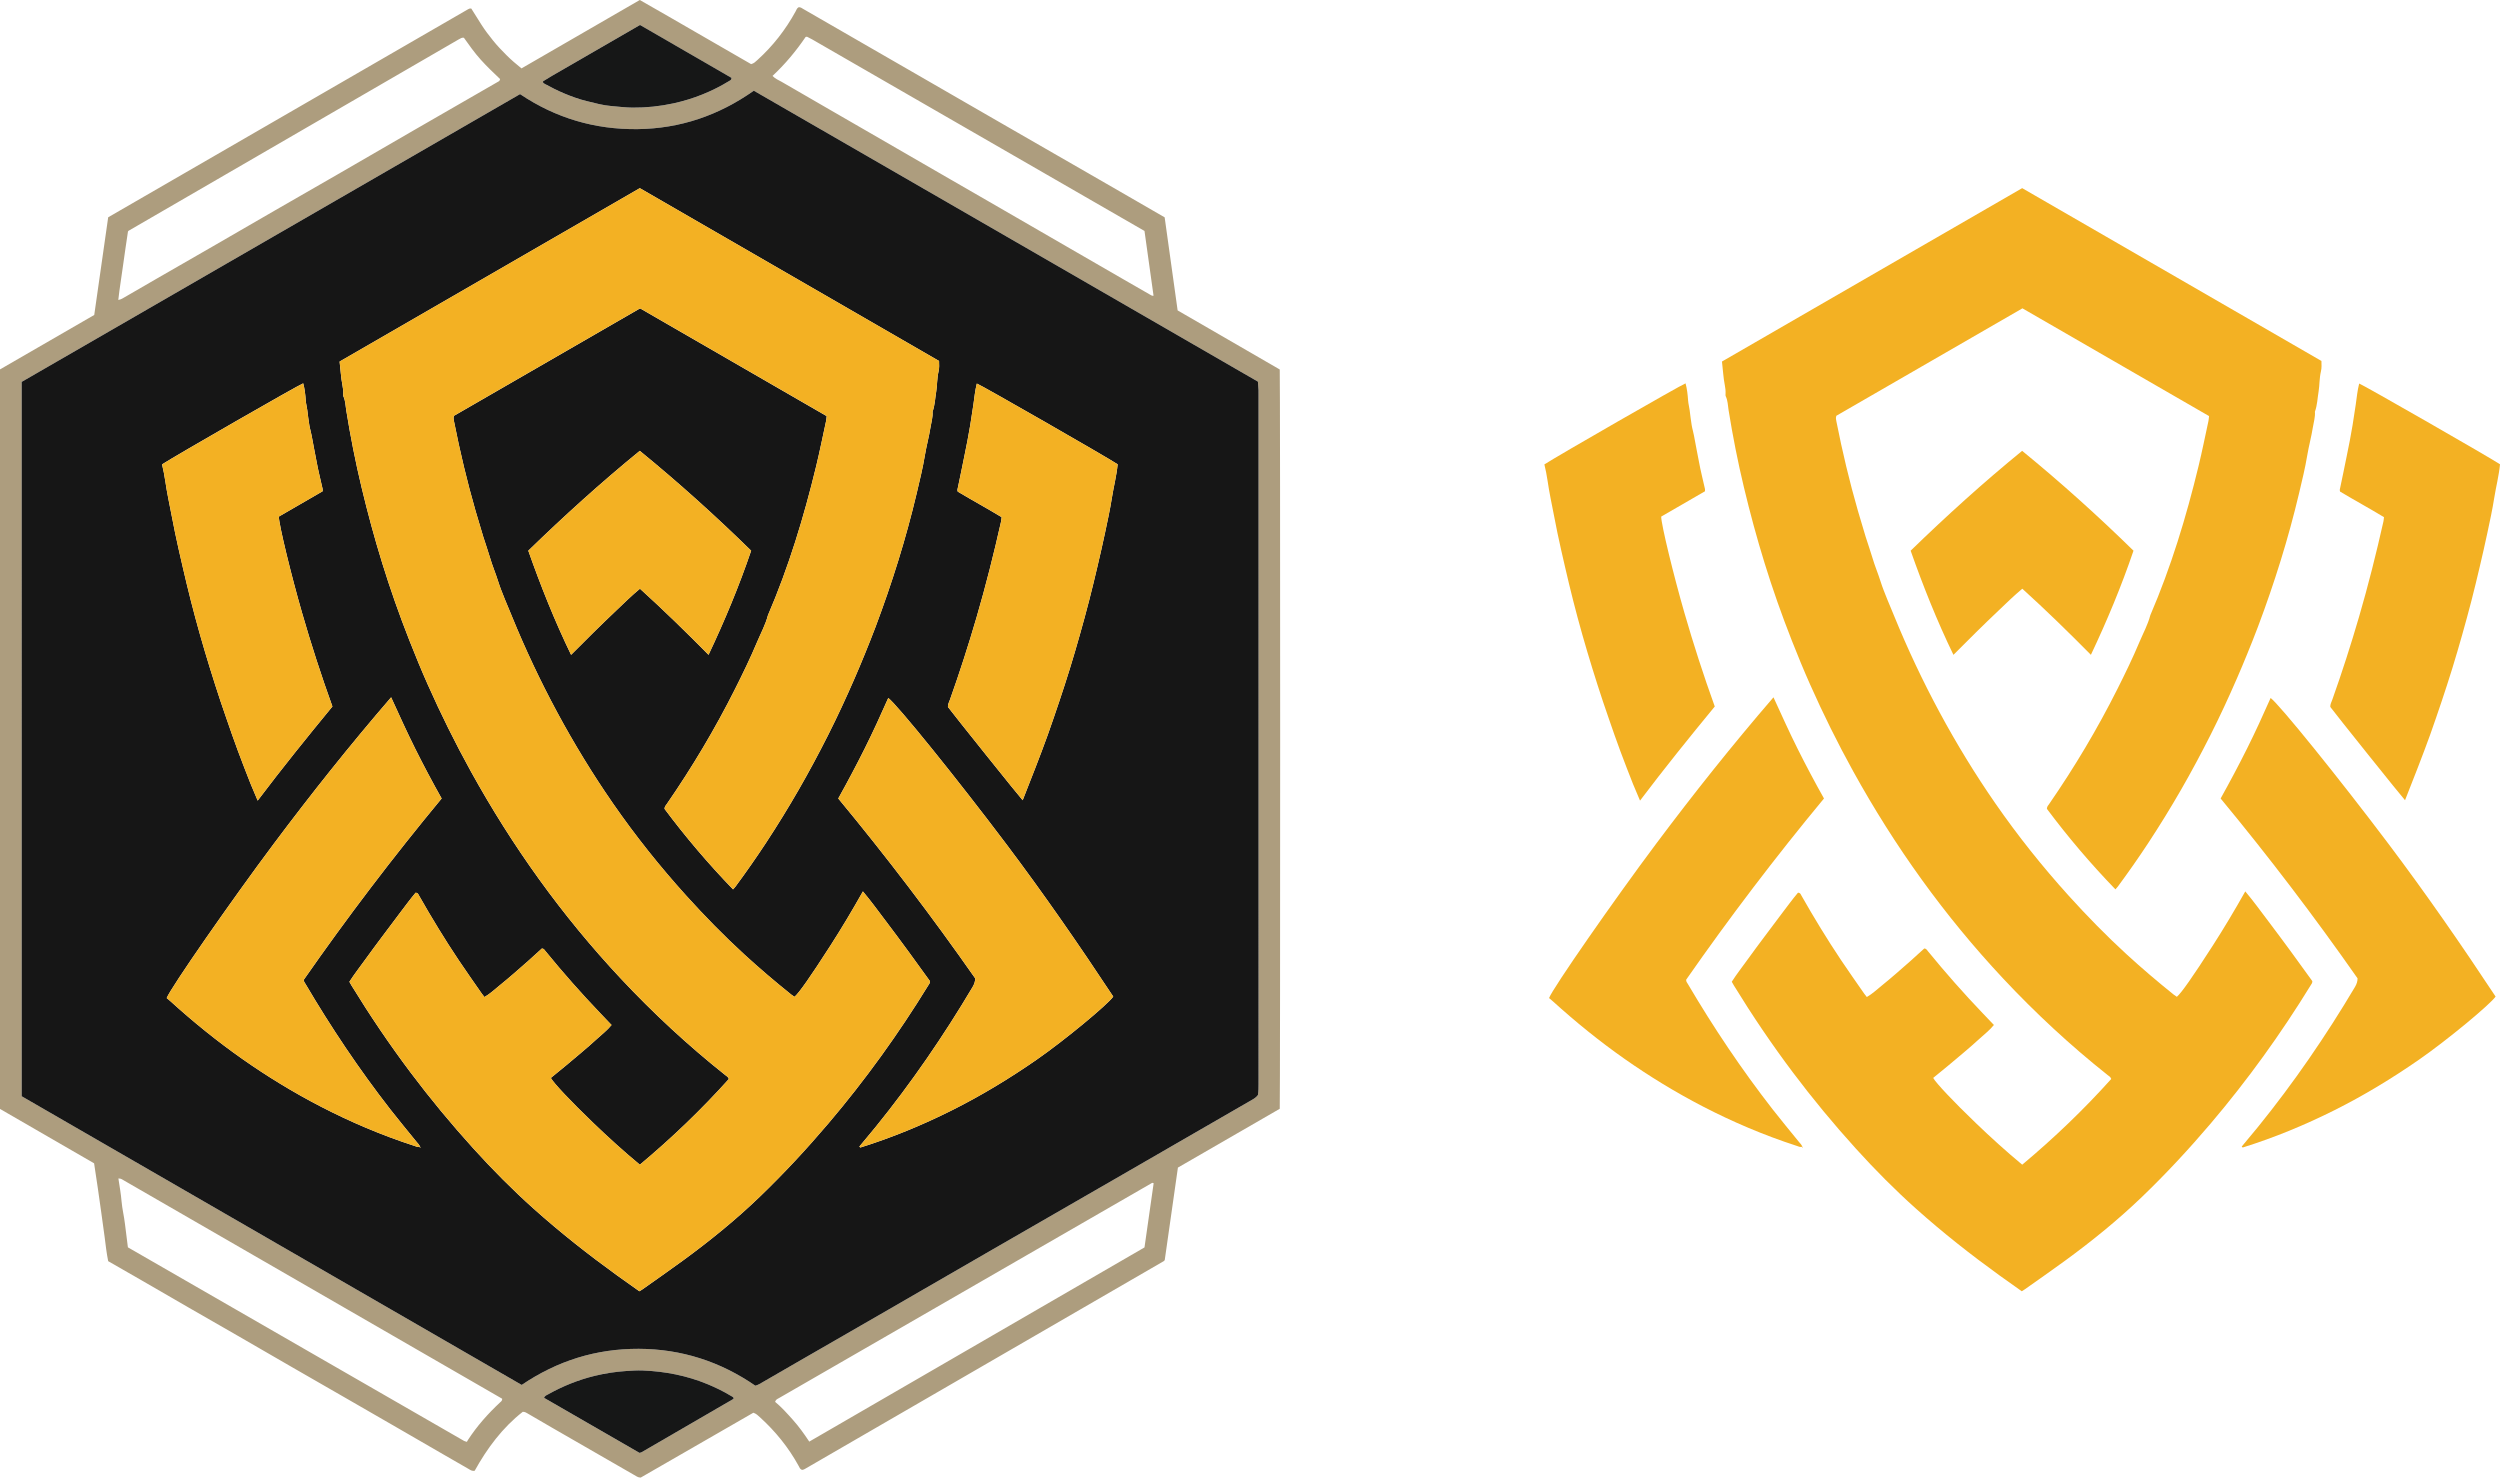 <?xml version="1.0" encoding="UTF-8"?>
<svg id="Layer_1" data-name="Layer 1" xmlns="http://www.w3.org/2000/svg" viewBox="0 0 366.883 216.844">
    <defs>
        <style>
            .cls-1 {
            fill: #161616;
            }

            .cls-1, .cls-2, .cls-3, .cls-4 {
            stroke-width: 0px;
            }

            .cls-2 {
            fill: #161717;
            }

            .cls-3 {
            fill: #ad9d7e;
            }

            .cls-4 {
            fill: #f3b123;
            }
        </style>
    </defs>
    <g>
        <path class="cls-4"
              d="m296.793,45.253c-9.131,5.272-18.231,10.525-27.3,15.761-.123.325-.042.597.011.862.87,4.41,1.91,8.778,3.154,13.098.366,1.271.742,2.539,1.133,3.803.316,1.021.689,2.025.985,3.05.342,1.185.832,2.317,1.2,3.494.275.882.633,1.752.977,2.614.334.84.7,1.674,1.043,2.513,3.883,9.52,8.894,18.886,14.83,27.453,3.291,4.749,6.884,9.257,10.759,13.543,2.705,2.992,5.522,5.872,8.495,8.598,2.239,2.053,4.551,4.021,6.921,5.921.148.119.312.218.461.321.669-.568,2.294-2.881,5.272-7.516,1.655-2.576,3.223-5.206,4.77-7.954,1.205,1.436,2.264,2.901,3.354,4.341,1.116,1.474,2.217,2.96,3.312,4.451,1.077,1.468,2.138,2.947,3.173,4.378.015.279-.128.424-.226.585-4.385,7.141-9.268,13.922-14.692,20.309-3.183,3.748-6.527,7.349-10.072,10.759-3.527,3.394-7.323,6.469-11.272,9.355-1.961,1.433-3.956,2.819-5.937,4.224-.133.094-.276.174-.443.279-1.089-.773-2.173-1.532-3.246-2.308-4.232-3.057-8.33-6.284-12.224-9.764-3.132-2.799-6.085-5.779-8.904-8.892-3.245-3.583-6.325-7.303-9.228-11.169-3.085-4.108-5.96-8.359-8.644-12.739-.1-.163-.189-.332-.312-.549.737-1.156,1.591-2.234,2.39-3.35.787-1.1,1.6-2.181,2.408-3.266.824-1.107,1.651-2.213,2.486-3.312.813-1.07,1.606-2.158,2.438-3.146.338.018.386.229.477.39,1.84,3.241,3.775,6.425,5.848,9.522,1.105,1.651,2.254,3.273,3.386,4.906.109.157.234.302.387.499.829-.473,1.499-1.121,2.219-1.699.71-.57,1.402-1.164,2.093-1.757.712-.611,1.418-1.23,2.119-1.855.679-.605,1.349-1.222,2.006-1.818.293.022.395.239.527.401,2.567,3.146,5.251,6.188,8.058,9.122.533.557,1.064,1.116,1.628,1.707-.641.801-1.439,1.39-2.157,2.058-.727.677-1.488,1.318-2.242,1.965-.734.629-1.475,1.249-2.218,1.866-.763.633-1.533,1.258-2.294,1.881.395.737,2.964,3.461,6.251,6.617,2.187,2.099,4.429,4.138,6.814,6.116,4.682-3.917,9.035-8.089,13.063-12.576-.095-.318-.332-.423-.518-.571-5.48-4.353-10.597-9.102-15.377-14.209-8.607-9.197-15.887-19.36-21.975-30.383-2.296-4.156-4.397-8.408-6.326-12.746-.939-2.11-1.815-4.246-2.662-6.394-3.083-7.821-5.242-15.009-7.046-22.533-.899-3.748-1.641-7.529-2.252-11.336-.108-.672-.108-1.374-.411-2.013-.054-.114-.035-.27-.029-.406.017-.416-.03-.825-.112-1.233-.226-1.13-.268-2.281-.417-3.465,14.693-8.486,29.36-16.957,44.057-25.446,14.627,8.447,29.248,16.892,43.917,25.363.01.505.056.997-.072,1.526-.119.491-.167,1.016-.208,1.526-.038.466-.052.931-.131,1.395-.172,1-.19,2.028-.545,2.995.063.784-.179,1.528-.299,2.288-.217,1.378-.593,2.727-.821,4.099-.312,1.879-.765,3.721-1.202,5.569-1.575,6.662-3.619,13.181-6.028,19.587-.512,1.361-1.055,2.71-1.603,4.057-.485,1.193-.986,2.381-1.5,3.562-1.219,2.801-2.501,5.572-3.877,8.3-1.367,2.71-2.8,5.386-4.314,8.017-1.528,2.656-3.135,5.264-4.817,7.824-1.425,2.169-2.915,4.292-4.455,6.381-.097.132-.214.249-.361.418-3.63-3.753-6.983-7.701-10.056-11.818.004-.343.199-.517.338-.718,3.72-5.391,7.066-11.004,10.007-16.858,1.139-2.268,2.251-4.552,3.233-6.891.547-1.304,1.238-2.553,1.596-3.934,3.045-7.078,5.273-14.421,7.082-21.897.531-2.196.976-4.412,1.454-6.62.046-.212.053-.433.086-.719-9.12-5.272-18.24-10.535-27.388-15.814Z"/>
        <path class="cls-4"
              d="m325.883,117.182c1.363-2.449,2.659-4.881,3.889-7.348,1.213-2.432,2.344-4.903,3.449-7.403,1.274.934,9.994,11.713,17.291,21.401,5.497,7.298,10.695,14.807,15.724,22.417-.725,1.094-7.061,6.359-11.234,9.257-3.973,2.759-8.099,5.259-12.423,7.425-4.332,2.17-8.799,4.013-13.457,5.473-.059-.059-.117-.115-.143-.141.818-.986,1.619-1.93,2.397-2.891,5.256-6.489,9.964-13.358,14.226-20.535q.387-.651.375-1.263c-6.324-9.042-13.018-17.847-20.094-26.393Z"/>
        <path class="cls-4"
              d="m264.457,168.299c-.287.08-.534-.059-.792-.142-9.76-3.169-18.284-7.868-25.22-12.738-3.71-2.605-7.225-5.451-10.58-8.497-.183-.166-.376-.32-.536-.456.532-1.436,9.537-14.387,15.694-22.617,5.487-7.334,11.187-14.497,17.24-21.516,1.191,2.607,2.324,5.116,3.554,7.577,1.22,2.441,2.501,4.851,3.858,7.269-7.126,8.603-13.869,17.473-20.226,26.595-.02.284.145.45.254.634,3.756,6.381,7.872,12.52,12.418,18.366,1.27,1.634,2.6,3.221,3.901,4.831.171.211.387.393.466.669l-.03.025Z"/>
        <path class="cls-4"
              d="m352.947,117.435c-.264-.231-10.454-12.964-10.97-13.691-.026-.38.175-.725.302-1.081,1.425-4,2.722-8.042,3.912-12.118,1.352-4.631,2.527-9.307,3.584-14.014.042-.186.049-.38.081-.637-2.131-1.293-4.332-2.485-6.44-3.75-.096-.247-.016-.429.025-.616.334-1.529.629-3.067.948-4.599.315-1.509.607-3.02.86-4.539.168-1.004.32-2.012.464-3.02.147-1.025.245-2.069.504-3.083.621.214,19.235,10.886,20.667,11.85-.155,1.661-.593,3.307-.856,4.981-.267,1.7-.638,3.385-.995,5.069-.353,1.667-.734,3.328-1.124,4.987-.391,1.663-.79,3.325-1.217,4.979-.434,1.681-.891,3.356-1.364,5.026-.465,1.644-.944,3.285-1.448,4.918-.502,1.627-1.032,3.246-1.571,4.861-.539,1.615-1.096,3.224-1.663,4.829-.577,1.633-1.211,3.246-1.827,4.865-.606,1.595-1.257,3.168-1.872,4.781Z"/>
        <path class="cls-4"
              d="m226.645,68.152c1.927-1.255,20.066-11.669,20.715-11.893.227.825.315,1.673.373,2.512.035.498.176.964.232,1.451.084.73.181,1.459.296,2.185.081.511.247,1.004.335,1.518.218,1.276.498,2.542.727,3.816.244,1.353.592,2.681.887,4.022.017.079.002.164.002.332-2.125,1.229-4.29,2.482-6.427,3.718.011,1.199,1.822,8.621,3.401,14.098,1.332,4.621,2.811,9.195,4.461,13.77-3.72,4.521-7.386,9.068-10.968,13.811-.731-1.663-1.363-3.245-1.967-4.839-.613-1.618-1.242-3.23-1.804-4.867-.555-1.616-1.131-3.225-1.671-4.846-.54-1.621-1.061-3.248-1.565-4.881-.51-1.652-1.004-3.31-1.475-4.973-.463-1.637-.905-3.281-1.325-4.93-.422-1.655-.817-3.318-1.203-4.982-.386-1.659-.764-3.321-1.113-4.987-.355-1.694-.655-3.4-1.008-5.095-.344-1.656-.496-3.342-.903-4.938Z"/>
        <path class="cls-4"
              d="m296.755,66.162c5.715,4.672,11.119,9.541,16.343,14.654-1.776,5.222-3.874,10.254-6.252,15.281-3.307-3.347-6.614-6.576-10.065-9.701-1.226,1.011-2.318,2.098-3.436,3.156-1.123,1.062-2.232,2.138-3.334,3.221-1.097,1.076-2.178,2.168-3.338,3.326-2.431-5.027-4.454-10.103-6.279-15.283,5.235-5.084,10.644-9.985,16.361-14.653Z"/>
        <path class="cls-4"
              d="m264.487,168.274c.038.031.077.061.116.093-.083.05-.151.07-.147-.068l.03-.025Z"/>
    </g>
    <g>
        <path class="cls-3"
              d="m15.878,31.887C33.543,21.675,51.113,11.519,68.683,1.362c.12-.069.239-.138.478-.11.479.761.986,1.572,1.497,2.38.517.817,1.109,1.579,1.713,2.332.606.754,1.276,1.449,1.959,2.133.682.683,1.414,1.308,2.201,1.94,5.778-3.34,11.549-6.677,17.361-10.037,2.762,1.559,5.47,3.146,8.192,4.71,2.724,1.565,5.443,3.14,8.145,4.7.41-.096.656-.36.921-.599,2.274-2.055,4.13-4.437,5.602-7.123.117-.214.189-.463.417-.608.305-.071.524.132.755.263,1.199.681,2.389,1.377,3.584,2.066,2.006,1.158,4.013,2.315,6.02,3.472,2.293,1.322,4.588,2.643,6.881,3.966,2.007,1.157,4.012,2.316,6.019,3.474,2.317,1.337,4.634,2.673,6.952,4.009,2.007,1.157,4.014,2.313,6.022,3.468,2.008,1.156,4.016,2.309,6.024,3.465,2.031,1.17,4.062,2.34,6.092,3.512,1.79,1.033,3.579,2.069,5.401,3.123.634,4.551,1.268,9.095,1.904,13.657,5.01,2.924,10.041,5.778,14.986,8.67.084.823.08,107.724 0,108.493-4.959,2.864-9.945,5.743-14.944,8.63-.648,4.551-1.292,9.068-1.932,13.56-.03.046-.044.07-.061.091-.017.022-.033.048-.055.061-17.539,10.158-35.079,20.314-52.62,30.471-.072.042-.144.083-.219.117-.05.022-.105.033-.159.046-.027.007-.054.013-.082.013-.027-.001-.053-.01-.091-.019-.247-.099-.326-.35-.443-.563-1.486-2.713-3.41-5.078-5.696-7.155-.264-.24-.512-.502-.949-.646-5.496,3.165-11.035,6.354-16.529,9.517-.418-.007-.686-.225-.966-.386-4.018-2.306-8.032-4.62-12.045-6.935-1.194-.689-2.381-1.391-3.575-2.081-.188-.109-.37-.246-.72-.254-2.977,2.326-5.231,5.352-7.056,8.65-.425.087-.666-.131-.922-.276-1.175-.667-2.344-1.346-3.513-2.022-2.268-1.311-4.535-2.625-6.803-3.935-2.484-1.434-4.968-2.867-7.454-4.298-2.677-1.541-5.357-3.076-8.032-4.619-2.675-1.543-5.345-3.096-8.021-4.639-2.413-1.391-4.833-2.77-7.246-4.161-2.27-1.308-4.534-2.626-6.803-3.936-1.647-.951-3.299-1.894-4.995-2.868-.24-1.17-.371-2.369-.524-3.564-.153-1.2-.327-2.398-.495-3.597-.164-1.171-.327-2.343-.497-3.513-.174-1.197-.358-2.393-.552-3.686-4.567-2.64-9.193-5.313-13.811-7.982V54.212c4.606-2.661,9.209-5.321,13.832-7.992.683-4.783,1.362-9.541,2.046-14.334Zm168.727,128.81c.098-.595.092-1.119.092-1.644-.001-33.716-.001-67.432-.001-101.148,0-.221.01-.442-.002-.663-.023-.409-.059-.818-.091-1.236-12.359-7.136-24.682-14.255-37.011-21.366-12.325-7.109-24.642-14.231-36.968-21.329-5.151,3.639-10.819,5.563-17.057,5.639-6.26.077-12.031-1.626-17.247-5.135C51.913,27.906,27.548,41.974,3.181,56.043v104.832c24.473,14.13,48.932,28.251,73.379,42.366,5.222-3.54,10.929-5.321,17.177-5.299,6.277.022,11.99,1.878,17.114,5.414.447-.125.769-.343,1.103-.535,1.602-.922,3.2-1.851,4.801-2.775,4.518-2.604,9.037-5.204,13.554-7.81,5.137-2.965,10.27-5.938,15.408-8.902,6.333-3.653,12.67-7.298,19.003-10.951,6.356-3.667,12.709-7.342,19.066-11.007.315-.182.601-.385.82-.681Zm-165.834,22.355c16.463,9.481,32.898,18.947,49.336,28.41.091.052.203.067.411.133.042-.074.091-.175.151-.268,1.329-2.05,2.941-3.857,4.72-5.522.135-.126.325-.225.309-.535-18.467-10.659-36.969-21.337-55.473-32.011-.231-.133-.449-.326-.85-.316.167,1.121.37,2.221.461,3.328.093,1.126.371,2.214.501,3.329.131,1.119.28,2.237.433,3.452Zm-1.41-139.033c.422-.069.692-.265.971-.425,1.601-.921,3.196-1.855,4.796-2.777,2.7-1.556,5.404-3.104,8.103-4.661,3.033-1.75,6.06-3.511,9.094-5.26,3.082-1.777,6.17-3.542,9.251-5.32,3.701-2.137,7.395-4.287,11.096-6.425,4.107-2.372,8.219-4.736,12.329-7.104.163-.094.363-.151.387-.449-.951-.904-1.931-1.834-2.835-2.838-.919-1.022-1.714-2.144-2.477-3.222-.138,0-.193-.007-.246.002-.054.009-.107.028-.156.053-.124.061-.247.123-.366.193-16.15,9.362-32.3,18.724-48.45,28.088-.022.013-.037.041-.052.064-.015.023-.026.048-.029.053-.245,1.679-.505,3.337-.725,4.999-.219,1.655-.507,3.303-.692,5.03Zm101.401,167.543c16.446-9.527,32.829-19.017,49.196-28.498.455-3.189.9-6.31,1.344-9.424-.119-.029-.186-.069-.219-.051-18.271,10.531-36.54,21.067-54.806,31.608-.181.104-.416.171-.529.528.939.768,1.776,1.71,2.615,2.648.864.967,1.622,2.018,2.399,3.189Zm-5.39-200.418c.428.447.906.614,1.326.859,2.309,1.348,4.628,2.681,6.943,4.018,2.005,1.158,4.011,2.315,6.017,3.474,1.91,1.103,3.819,2.208,5.728,3.311,2.029,1.173,4.057,2.345,6.087,3.517,1.91,1.103,3.821,2.203,5.731,3.305,2.006,1.158,4.01,2.318,6.015,3.477,2.244,1.297,4.487,2.595,6.73,3.891,2.339,1.352,4.678,2.704,7.018,4.054,1.266.73,2.533,1.458,3.8,2.186.153.088.302.205.52.169-.447-3.2-.887-6.353-1.329-9.511-16.276-9.382-32.516-18.744-48.756-28.104-.238-.137-.488-.256-.733-.382-.024-.012-.053-.017-.081-.017-.027-0-.053.01-.16.032-1.374,2.024-2.965,3.95-4.857,5.72Zm-19.516,202.075c.15-.048.235-.06.304-.1,4.482-2.599,8.963-5.201,13.444-7.804.021-.012.036-.041.046-.065.011-.025.013-.053.019-.081-.096-.185-.286-.249-.449-.347-1.088-.656-2.228-1.21-3.401-1.695-3.038-1.255-6.212-1.873-9.485-2.003-.825-.033-1.65.025-2.477.08-1.545.104-3.063.339-4.564.703-2.398.581-4.666,1.495-6.818,2.697-.224.125-.511.204-.632.535,4.699,2.709,9.375,5.405,14.013,8.079Zm.066-209.552c-4.335,2.505-8.631,4.987-12.926,7.471-.429.248-.848.513-1.27.772-.022.013-.042.039-.05.064-.009.025-.002.055-.002.085.065.168.225.229.367.306.872.475,1.757.926,2.672,1.313,1.118.472,2.257.89,3.438,1.173,1.171.28,2.325.615,3.543.711,1.042.082,2.084.226,3.129.235,2.017.016,4.016-.193,5.989-.623,2.935-.638,5.685-1.742,8.245-3.314.133-.082.303-.144.29-.433-4.423-2.556-8.883-5.134-13.427-7.76Z"/>
        <path class="cls-1"
              d="m184.605,160.696c-.219.297-.504.499-.82.681-6.357,3.666-12.71,7.34-19.066,11.007-6.333,3.653-12.67,7.298-19.003,10.951-5.138,2.964-10.27,5.937-15.408,8.902-4.516,2.606-9.036,5.206-13.554,7.81-1.601.923-3.199,1.852-4.801,2.775-.333.192-.655.41-1.103.535-5.124-3.536-10.838-5.392-17.114-5.414-6.248-.022-11.955,1.758-17.177,5.299-24.447-14.115-48.905-28.236-73.379-42.366V56.043c24.366-14.069,48.732-28.137,73.139-42.229,5.216,3.509,10.986,5.212,17.247,5.135,6.238-.077,11.906-2.001,17.057-5.639,12.327,7.099,24.643,14.221,36.968,21.329,12.328,7.111,24.651,14.23,37.011,21.366.032.419.068.827.091,1.236.012.22.002.442.002.663,0,33.716,0,67.432.001,101.148,0,.524.006,1.049-.092,1.644Zm-123.012,7.603c-.005.138.063.117.147.068-.04-.032-.078-.062-.116-.093-.079-.276-.295-.458-.466-.669-1.301-1.61-2.631-3.197-3.901-4.831-4.546-5.846-8.662-11.985-12.418-18.366-.109-.185-.274-.35-.254-.634,6.357-9.121,13.101-17.992,20.226-26.595-1.357-2.419-2.638-4.828-3.858-7.269-1.23-2.462-2.363-4.97-3.554-7.577-6.054,7.019-11.753,14.182-17.24,21.516-6.157,8.229-15.162,21.181-15.694,22.617.16.136.353.29.536.456,3.355,3.046,6.87,5.892,10.58,8.497,6.936,4.871,15.46,9.569,25.22,12.738.258.084.505.223.792.142Zm32.335-123.046c9.149,5.279,18.269,10.542,27.388,15.814-.033.285-.04.506-.086.719-.479,2.208-.923,4.425-1.454,6.62-1.809,7.476-4.037,14.819-7.082,21.897-.358,1.381-1.049,2.63-1.596,3.934-.982,2.339-2.093,4.623-3.233,6.891-2.941,5.854-6.287,11.466-10.007,16.858-.139.201-.334.376-.338.718,3.074,4.117,6.427,8.065,10.056,11.818.147-.169.264-.286.361-.418,1.54-2.089,3.029-4.213,4.455-6.381,1.683-2.561,3.289-5.168,4.817-7.824,1.514-2.631,2.947-5.307,4.314-8.017,1.376-2.728,2.658-5.499,3.877-8.3.514-1.181,1.015-2.369,1.5-3.562.548-1.347,1.091-2.696,1.603-4.057,2.408-6.406,4.453-12.925,6.028-19.587.437-1.848.89-3.691,1.202-5.569.228-1.372.603-2.721.821-4.099.12-.76.362-1.504.299-2.288.356-.967.374-1.994.545-2.995.08-.464.093-.929.131-1.395.042-.51.089-1.035.208-1.526.128-.529.082-1.021.072-1.526-14.669-8.472-29.291-16.916-43.917-25.363-14.698,8.489-29.364,16.959-44.057,25.446.149,1.185.192,2.335.417,3.465.082.408.129.816.112,1.233-.006.136-.025.291.029.406.302.639.303,1.341.411,2.013.611,3.807,1.353,7.588,2.252,11.336,1.804,7.524,3.963,14.713,7.046,22.533.847,2.148,1.724,4.284,2.662,6.394,1.929,4.338,4.031,8.59,6.326,12.746,6.088,11.023,13.368,21.186,21.975,30.383,4.78,5.107,9.897,9.856,15.377,14.209.186.148.423.254.518.571-4.028,4.487-8.381,8.66-13.063,12.576-2.385-1.978-4.627-4.017-6.814-6.116-3.287-3.156-5.856-5.88-6.251-6.617.761-.623,1.531-1.248,2.294-1.881.744-.617,1.485-1.237,2.218-1.866.754-.647,1.515-1.288,2.242-1.965.718-.668,1.516-1.256,2.157-2.058-.564-.591-1.095-1.15-1.628-1.707-2.807-2.934-5.492-5.976-8.058-9.122-.132-.162-.234-.379-.527-.401-.657.596-1.327,1.213-2.006,1.818-.701.624-1.407,1.243-2.119,1.855-.691.593-1.383,1.187-2.093,1.757-.72.578-1.389,1.226-2.219,1.699-.153-.197-.278-.343-.387-.499-1.131-1.633-2.281-3.255-3.386-4.906-2.073-3.097-4.007-6.281-5.848-9.522-.091-.161-.139-.372-.477-.39-.832.988-1.624,2.076-2.438,3.146-.835,1.099-1.661,2.204-2.486,3.312-.808,1.085-1.621,2.166-2.408,3.266-.799,1.116-1.653,2.194-2.39,3.35.123.217.212.386.312.549,2.684,4.38,5.559,8.63,8.644,12.739,2.903,3.866,5.983,7.586,9.228,11.169,2.819,3.113,5.772,6.093,8.904,8.892,3.894,3.48,7.992,6.706,12.224,9.764,1.073.775,2.157,1.534,3.246,2.308.168-.105.31-.185.443-.279,1.981-1.405,3.976-2.791,5.937-4.224,3.949-2.886,7.745-5.961,11.272-9.355,3.544-3.41,6.889-7.011,10.072-10.759,5.424-6.388,10.307-13.169,14.692-20.309.099-.16.24-.306.226-.585-1.036-1.43-2.096-2.91-3.173-4.378-1.094-1.491-2.196-2.977-3.312-4.451-1.09-1.44-2.149-2.905-3.354-4.341-1.547,2.749-3.114,5.378-4.77,7.954-2.978,4.635-4.603,6.947-5.272,7.516-.149-.103-.313-.202-.461-.321-2.37-1.9-4.682-3.869-6.921-5.921-2.973-2.726-5.79-5.607-8.495-8.598-3.875-4.286-7.469-8.793-10.759-13.543-5.936-8.568-10.947-17.933-14.83-27.453-.342-.84-.708-1.674-1.043-2.513-.344-.862-.702-1.732-.977-2.614-.367-1.177-.857-2.309-1.2-3.494-.296-1.026-.669-2.03-.985-3.05-.391-1.264-.767-2.532-1.133-3.803-1.244-4.319-2.284-8.688-3.154-13.098-.052-.265-.134-.537-.011-.862,9.069-5.236,18.169-10.489,27.3-15.761Zm29.09,71.929c7.075,8.546,13.77,17.352,20.094,26.393q.013.612-.375,1.263c-4.263,7.177-8.97,14.046-14.226,20.535-.779.961-1.579,1.905-2.397,2.891.027.026.084.083.143.141,4.658-1.46,9.125-3.303,13.457-5.473,4.324-2.167,8.45-4.666,12.423-7.425,4.174-2.898,10.509-8.163,11.234-9.257-5.029-7.61-10.226-15.12-15.724-22.417-7.297-9.688-16.017-20.467-17.291-21.401-1.105,2.5-2.236,4.971-3.449,7.403-1.23,2.467-2.526,4.899-3.889,7.348Zm27.064.253c.615-1.614,1.266-3.187,1.872-4.781.616-1.619,1.25-3.232,1.827-4.865.567-1.605,1.124-3.215,1.663-4.829.539-1.615,1.069-3.234,1.571-4.861.504-1.633.983-3.273,1.448-4.918.472-1.671.93-3.345,1.364-5.026.427-1.654.826-3.316,1.217-4.979.39-1.659.771-3.32,1.124-4.987.357-1.685.728-3.369.995-5.069.263-1.674.7-3.32.856-4.981-1.432-.964-20.046-11.637-20.667-11.85-.259,1.014-.357,2.058-.504,3.083-.144,1.008-.297,2.016-.464,3.02-.254,1.518-.545,3.03-.86,4.539-.32,1.532-.614,3.07-.948,4.599-.041.187-.12.369-.025.616,2.108,1.265,4.309,2.457,6.44,3.75-.032.258-.039.451-.081.637-1.057,4.707-2.232,9.383-3.584,14.014-1.19,4.076-2.486,8.118-3.912,12.118-.127.357-.328.701-.302,1.081.516.727,10.706,13.46,10.97,13.691ZM23.781,68.152c.407,1.595.559,3.281.903,4.938.352,1.695.653,3.401,1.008,5.095.349,1.667.727,3.328,1.113,4.987.387,1.664.781,3.326,1.203,4.982.42,1.649.862,3.293,1.325,4.93.471,1.664.965,3.321,1.475,4.973.504,1.633,1.025,3.26,1.565,4.881.54,1.621,1.116,3.23,1.671,4.846.562,1.637,1.191,3.249,1.804,4.867.604,1.594,1.236,3.177,1.967,4.839,3.582-4.743,7.249-9.29,10.968-13.811-1.65-4.575-3.129-9.149-4.461-13.77-1.579-5.476-3.39-12.899-3.401-14.098,2.137-1.236,4.302-2.488,6.427-3.718,0-.168.015-.254-.002-.332-.294-1.341-.643-2.669-.887-4.022-.23-1.274-.509-2.54-.727-3.816-.088-.514-.254-1.006-.335-1.518-.114-.726-.212-1.455-.296-2.185-.056-.487-.197-.953-.232-1.451-.058-.839-.146-1.687-.373-2.512-.649.224-18.787,10.638-20.715,11.893Zm70.109-1.99c-5.717,4.668-11.126,9.569-16.361,14.653,1.825,5.179,3.848,10.256,6.279,15.283,1.161-1.158,2.242-2.249,3.338-3.326,1.103-1.083,2.212-2.159,3.334-3.221,1.118-1.058,2.21-2.145,3.436-3.156,3.451,3.125,6.758,6.354,10.065,9.701,2.378-5.028,4.475-10.059,6.252-15.281-5.224-5.112-10.628-9.982-16.343-14.654Z"/>
        <path class="cls-2"
              d="m93.856,213.218c-4.638-2.674-9.313-5.37-14.013-8.079.12-.331.408-.41.632-.535,2.152-1.202,4.42-2.116,6.818-2.697,1.501-.364,3.019-.599,4.564-.703.827-.056,1.652-.113,2.477-.08,3.274.13,6.448.749,9.485,2.003,1.173.485,2.313,1.039,3.401,1.695.162.098.353.162.448.347-.006.027-.008.056-.019.08-.011.024-.025.052-.046.065-4.48,2.603-8.961,5.204-13.444,7.804-.069.04-.154.051-.304.1Z"/>
        <path class="cls-2"
              d="m93.922,3.665c4.544,2.626,9.004,5.204,13.427,7.76.012.289-.157.351-.29.433-2.56,1.572-5.31,2.676-8.245,3.314-1.973.429-3.972.639-5.989.623-1.045-.009-2.087-.153-3.129-.235-1.217-.096-2.372-.431-3.543-.711-1.181-.282-2.32-.701-3.438-1.173-.916-.387-1.8-.838-2.672-1.313-.142-.077-.302-.138-.367-.306,0-.03-.007-.06.002-.085.009-.024.028-.05.05-.064.422-.259.841-.524,1.27-.772,4.295-2.484,8.591-4.966,12.926-7.471Z"/>
        <path class="cls-4"
              d="m93.928,45.253c-9.131,5.272-18.231,10.525-27.3,15.761-.123.325-.042.597.011.862.87,4.41,1.91,8.778,3.154,13.098.366,1.271.742,2.539,1.133,3.803.316,1.021.689,2.025.985,3.05.342,1.185.832,2.317,1.2,3.494.275.882.633,1.752.977,2.614.334.84.7,1.674,1.043,2.513,3.883,9.52,8.894,18.886,14.83,27.453,3.291,4.749,6.884,9.257,10.759,13.543,2.705,2.992,5.522,5.872,8.495,8.598,2.239,2.053,4.551,4.021,6.921,5.921.148.119.312.218.461.321.669-.568,2.294-2.881,5.272-7.516,1.655-2.576,3.223-5.206,4.77-7.954,1.205,1.436,2.264,2.901,3.354,4.341,1.116,1.474,2.217,2.96,3.312,4.451,1.077,1.468,2.138,2.947,3.173,4.378.015.279-.128.424-.226.585-4.385,7.141-9.268,13.922-14.692,20.309-3.183,3.748-6.527,7.349-10.072,10.759-3.527,3.394-7.323,6.469-11.272,9.355-1.961,1.433-3.956,2.819-5.937,4.224-.133.094-.276.174-.443.279-1.089-.773-2.173-1.532-3.246-2.308-4.232-3.057-8.33-6.284-12.224-9.764-3.132-2.799-6.085-5.779-8.904-8.892-3.245-3.583-6.325-7.303-9.228-11.169-3.085-4.108-5.96-8.359-8.644-12.739-.1-.163-.189-.332-.312-.549.737-1.156,1.591-2.234,2.39-3.35.787-1.1,1.6-2.181,2.408-3.266.824-1.107,1.651-2.213,2.486-3.312.813-1.07,1.606-2.158,2.438-3.146.338.018.386.229.477.39,1.84,3.241,3.775,6.425,5.848,9.522,1.105,1.651,2.254,3.273,3.386,4.906.109.157.234.302.387.499.829-.473,1.499-1.121,2.219-1.699.71-.57,1.402-1.164,2.093-1.757.712-.611,1.418-1.23,2.119-1.855.679-.605,1.349-1.222,2.006-1.818.293.022.395.239.527.401,2.567,3.146,5.251,6.188,8.058,9.122.533.557,1.064,1.116,1.628,1.707-.641.801-1.439,1.39-2.157,2.058-.727.677-1.488,1.318-2.242,1.965-.734.629-1.475,1.249-2.218,1.866-.763.633-1.533,1.258-2.294,1.881.395.737,2.964,3.461,6.251,6.617,2.187,2.099,4.429,4.138,6.814,6.116,4.682-3.917,9.035-8.089,13.063-12.576-.095-.318-.332-.423-.518-.571-5.48-4.353-10.597-9.102-15.377-14.209-8.607-9.197-15.887-19.36-21.975-30.383-2.296-4.156-4.397-8.408-6.326-12.746-.939-2.11-1.815-4.246-2.662-6.394-3.083-7.821-5.242-15.009-7.046-22.533-.899-3.748-1.641-7.529-2.252-11.336-.108-.672-.108-1.374-.411-2.013-.054-.114-.035-.27-.029-.406.017-.416-.03-.825-.112-1.233-.226-1.13-.268-2.281-.417-3.465,14.693-8.486,29.36-16.957,44.057-25.446,14.627,8.447,29.248,16.892,43.917,25.363.01.505.056.997-.072,1.526-.119.491-.167,1.016-.208,1.526-.038.466-.052.931-.131,1.395-.172,1-.19,2.028-.545,2.995.063.784-.179,1.528-.299,2.288-.217,1.378-.593,2.727-.821,4.099-.312,1.879-.765,3.721-1.202,5.569-1.575,6.662-3.619,13.181-6.028,19.587-.512,1.361-1.055,2.71-1.603,4.057-.485,1.193-.986,2.381-1.5,3.562-1.219,2.801-2.501,5.572-3.877,8.3-1.367,2.71-2.8,5.386-4.314,8.017-1.528,2.656-3.135,5.264-4.817,7.824-1.425,2.169-2.915,4.292-4.455,6.381-.097.132-.214.249-.361.418-3.63-3.753-6.983-7.701-10.056-11.818.004-.343.199-.517.338-.718,3.72-5.391,7.066-11.004,10.007-16.858,1.139-2.268,2.251-4.552,3.233-6.891.547-1.304,1.238-2.553,1.596-3.934,3.045-7.078,5.273-14.421,7.082-21.897.531-2.196.976-4.412,1.454-6.62.046-.212.053-.433.086-.719-9.12-5.272-18.24-10.535-27.388-15.814Z"/>
        <path class="cls-4"
              d="m123.019,117.182c1.363-2.449,2.659-4.881,3.889-7.348,1.213-2.432,2.344-4.903,3.449-7.403,1.274.934,9.994,11.713,17.291,21.401,5.497,7.298,10.695,14.807,15.724,22.417-.725,1.094-7.061,6.359-11.234,9.257-3.973,2.759-8.099,5.259-12.423,7.425-4.332,2.17-8.799,4.013-13.457,5.473-.059-.059-.117-.115-.143-.141.818-.986,1.619-1.93,2.397-2.891,5.256-6.489,9.964-13.358,14.226-20.535q.387-.651.375-1.263c-6.324-9.042-13.018-17.847-20.094-26.393Z"/>
        <path class="cls-4"
              d="m61.593,168.299c-.287.08-.534-.059-.792-.142-9.76-3.169-18.284-7.868-25.22-12.738-3.71-2.605-7.225-5.451-10.58-8.497-.183-.166-.376-.32-.536-.456.532-1.436,9.537-14.387,15.694-22.617,5.487-7.334,11.187-14.497,17.24-21.516,1.191,2.607,2.324,5.116,3.554,7.577,1.22,2.441,2.501,4.851,3.858,7.269-7.126,8.603-13.869,17.473-20.226,26.595-.02.284.145.45.254.634,3.756,6.381,7.872,12.52,12.418,18.366,1.27,1.634,2.6,3.221,3.901,4.831.171.211.387.393.466.669l-.03.025Z"/>
        <path class="cls-4"
              d="m150.083,117.435c-.264-.231-10.454-12.964-10.97-13.691-.026-.38.175-.725.302-1.081,1.425-4,2.722-8.042,3.912-12.118,1.352-4.631,2.527-9.307,3.584-14.014.042-.186.049-.38.081-.637-2.131-1.293-4.332-2.485-6.44-3.75-.096-.247-.016-.429.025-.616.334-1.529.629-3.067.948-4.599.315-1.509.607-3.02.86-4.539.168-1.004.32-2.012.464-3.02.147-1.025.245-2.069.504-3.083.621.214,19.235,10.886,20.667,11.85-.155,1.661-.593,3.307-.856,4.981-.267,1.7-.638,3.385-.995,5.069-.353,1.667-.734,3.328-1.124,4.987-.391,1.663-.79,3.325-1.217,4.979-.434,1.681-.891,3.356-1.364,5.026-.465,1.644-.944,3.285-1.448,4.918-.502,1.627-1.032,3.246-1.571,4.861-.539,1.615-1.096,3.224-1.663,4.829-.577,1.633-1.211,3.246-1.827,4.865-.606,1.595-1.257,3.168-1.872,4.781Z"/>
        <path class="cls-4"
              d="m23.781,68.152c1.927-1.255,20.066-11.669,20.715-11.893.227.825.315,1.673.373,2.512.035.498.176.964.232,1.451.084.73.181,1.459.296,2.185.081.511.247,1.004.335,1.518.218,1.276.498,2.542.727,3.816.244,1.353.592,2.681.887,4.022.017.079.002.164.002.332-2.125,1.229-4.29,2.482-6.427,3.718.011,1.199,1.822,8.621,3.401,14.098,1.332,4.621,2.811,9.195,4.461,13.77-3.72,4.521-7.386,9.068-10.968,13.811-.731-1.663-1.363-3.245-1.967-4.839-.613-1.618-1.242-3.23-1.804-4.867-.555-1.616-1.131-3.225-1.671-4.846-.54-1.621-1.061-3.248-1.565-4.881-.51-1.652-1.004-3.31-1.475-4.973-.463-1.637-.905-3.281-1.325-4.93-.422-1.655-.817-3.318-1.203-4.982-.386-1.659-.764-3.321-1.113-4.987-.355-1.694-.655-3.4-1.008-5.095-.344-1.656-.496-3.342-.903-4.938Z"/>
        <path class="cls-4"
              d="m93.891,66.162c5.715,4.672,11.119,9.541,16.343,14.654-1.776,5.222-3.874,10.254-6.252,15.281-3.307-3.347-6.614-6.576-10.065-9.701-1.226,1.011-2.318,2.098-3.436,3.156-1.123,1.062-2.232,2.138-3.334,3.221-1.097,1.076-2.178,2.168-3.338,3.326-2.431-5.027-4.454-10.103-6.279-15.283,5.235-5.084,10.644-9.985,16.361-14.653Z"/>
        <path class="cls-4"
              d="m61.623,168.274c.038.031.077.061.116.093-.083.05-.151.07-.147-.068l.03-.025Z"/>
    </g>
</svg>

